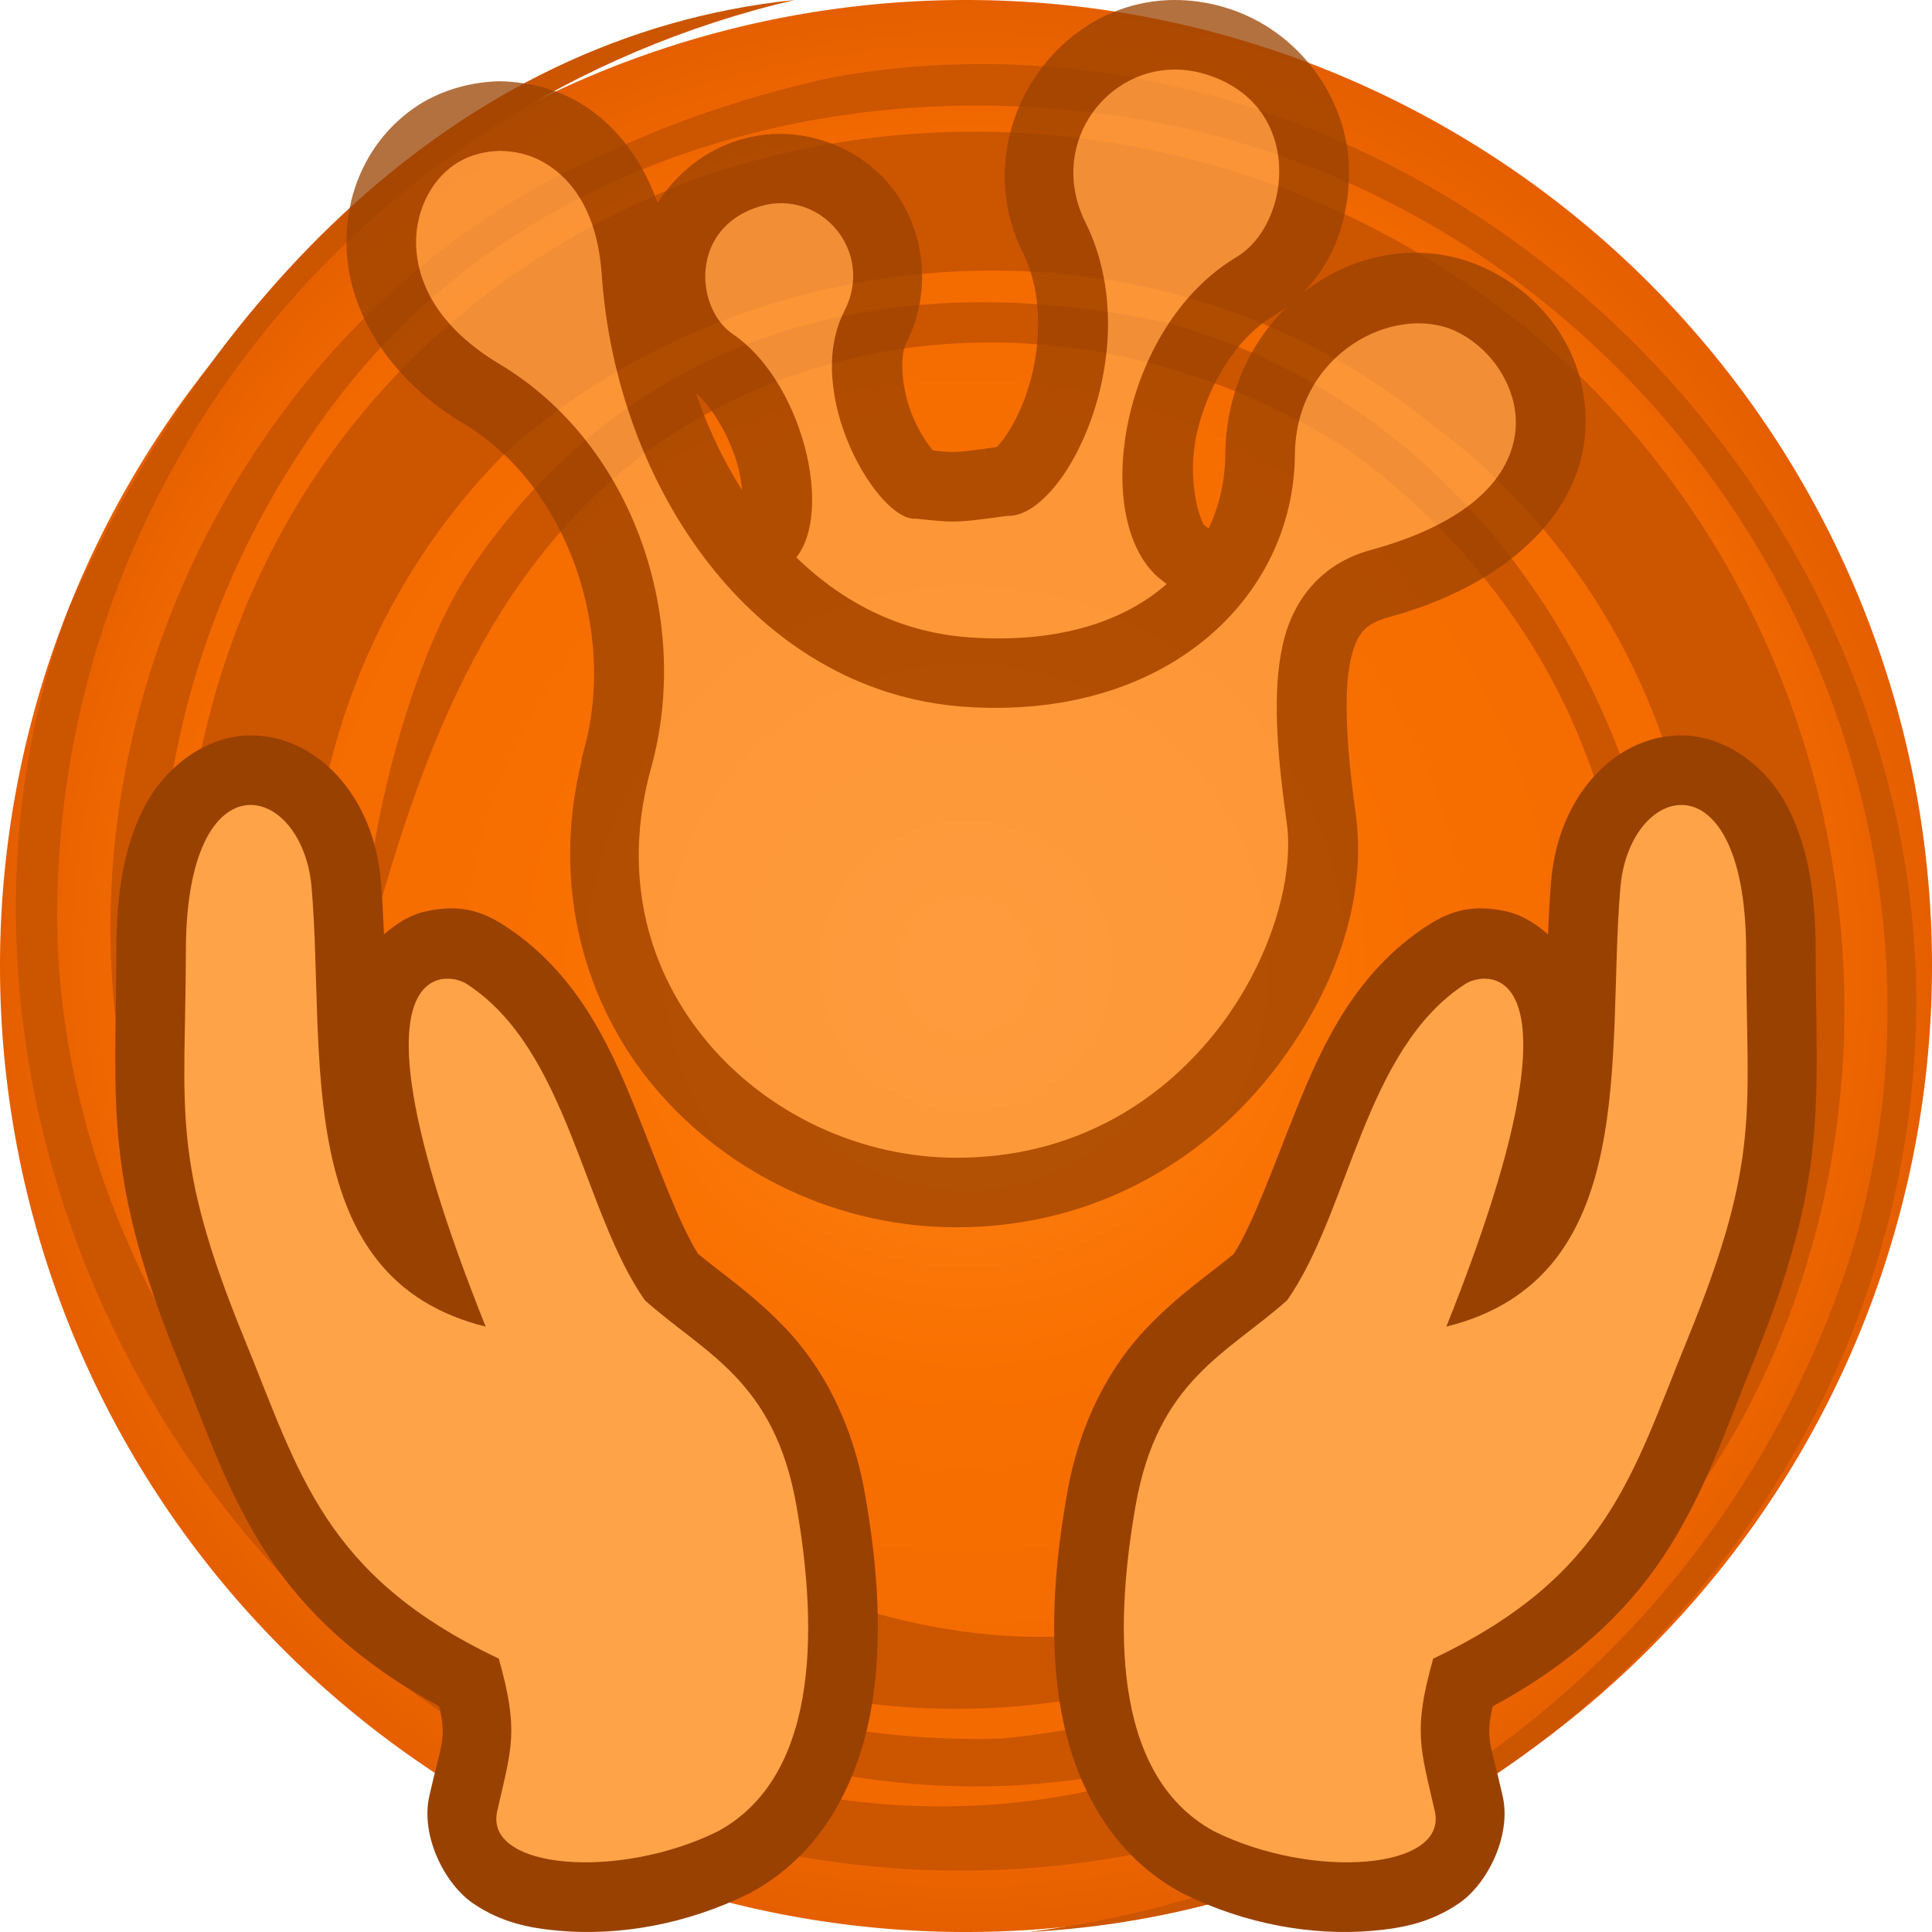 <svg height="500" viewBox="0 0 500 500" width="500" xmlns="http://www.w3.org/2000/svg" xmlns:xlink="http://www.w3.org/1999/xlink"><radialGradient id="a" cx="1362.729" cy="216.114" gradientTransform="matrix(1 -0 0 1 -112.729 33.894)" gradientUnits="userSpaceOnUse" r="250"><stop offset="0" stop-color="#ff851a"/><stop offset=".424" stop-color="#f87000"/><stop offset=".864" stop-color="#f26900"/><stop offset="1" stop-color="#e55f00"/></radialGradient><g transform="translate(-1000)"><path d="m1500 250a250 250 0 0 1 -250 250 250 250 0 0 1 -250-250 250 250 0 0 1 250-250 250 250 0 0 1 250 250z" fill="url(#a)" stroke-linecap="round" stroke-linejoin="round" stroke-width="1.002"/><path d="m1309.23 33.828c128.52 30.707 207.897 167.481 169.593 291.569-31.377 95.695-112.869 162.038-212.554 174.603 153.18-8.091 266.096-163.004 218.701-309.93-36.456-114.667-154.604-191.521-270.651-169.823-18.853 4.216-38.439 10.499-55.883 18.694-112.535 47.459-168.475 196.206-99.963 307.853 57.698 93.63 168.514 141.849 267.999 100.772-134.92 68.976-303.283-51.469-311.488-201.307-4.417-117.683 76.818-219.674 190.654-246.26-89.015 9.184-152.66 79.392-187.741 157.212-38.455 102.703 5.234 231.751 109.038 294.084 114.511 66.105 260.354 29.372 323.684-83.602 42.21-77.698 34.351-177.624-23.178-249.889-57.54-72.258-157.543-102.46-246.412-71.877-81.743 30.682-131.13 101.133-134.048 190.177.669 92.685 61.791 168.56 147.54 198.525 128.555 37.82 266.772-70.33 233.682-209.889-14.71-64.398-57.886-122.15-125.738-141.121-71.391-15.467-138.972 1.205-181.287 64.641-18.899 29.229-28.938 85.214-26.105 97.653m0 0c13.532-50.188 30.628-97.664 72.213-128.949 53.182-38.308 124.458-37.094 181.744-.48 50.146 36.48 75.484 90.377 72.356 150.917-6.667 64.044-38.404 109.833-91.64 141.008-63.902 34.561-135.38 4.832-189.126-35.284-78.871-65.486-79.748-186.672-8.974-256.761 63.737-55.942 167.021-64.892 238.717-6.651 78.816 58.353 90.305 169.041 40.972 246.624-35.227 56.419-88.457 87.601-152.558 93.632-81.949 2.183-160.666-41.915-196.869-120.938-36.206-79.025-22.577-164.332 26.873-227.661 49.432-63.309 138.349-86.746 220.45-67.542" fill="#c50"/></g><g opacity=".75"><path d="m303.563.003c-31.375.354-53.691 35.515-38.814 65.454v.002h.002c5.425 10.917 4.757 25.452.777 36.776-1.99 5.662-4.816 10.351-6.777 12.622-.794.92-1.032.904-1.062.884-10.625 1.501-10.936 1.443-16.271.819-1.338-1.573-3.338-4.518-4.899-8.051-3.38-7.653-3.74-16.373-1.96-19.839 7.135-13.894 4.431-30.319-4.301-40.809-8.732-10.49-24.087-16.136-38.852-11.669-15.249 4.613-25.351 18.552-26.685 31.448-1.334 12.897 3.002 25.652 14.767 33.673 3.996 2.724 9.826 11.917 11.769 20.516.972 4.3 1.05 8.315.727 10.362-.094.599-.1.528-.153.685-.544.383-1.137.779-1.644 1.149l-17.117 12.461 15.056 14.889c15.927 15.749 36.935 26.638 60.943 28.326 28.998 2.04 53.445-5.79 70.011-20.79l14.349-12.994-14.003-13.369c-3.104-2.963-5.872-5.184-8.662-7.37l.84.699c-.647-.574-4.639-10.736-1.962-23.277 2.676-12.541 10.278-25.045 19.6-30.621 14.831-8.872 20.72-24.614 19.744-40.529-.976-15.915-12.454-33.623-31.859-39.494h-.002v-.002c-4.486-1.356-9.075-2.003-13.561-1.952z" fill="#994100"/><path d="m299.663 149.35c-17.499-15.508-9.62-64.898 20.336-82.817 14.396-8.611 17.681-39.552-8.087-47.348-2.771-.838-5.506-1.213-8.148-1.184-18.492.209-32.449 20.221-22.896 39.447 16.474 33.149-5.339 76.843-20.282 76.066-13.563 1.903-13.789 1.72-23.459.726-9.727 1.013-29.614-32.311-18.583-53.792 7.917-15.416-6.266-31.767-21.927-27.028-18.203 5.507-16.782 26.346-6.992 33.021 19.269 13.136 27.191 50.637 14.122 60.061-1.006.668-1.992 1.365-2.967 2.074 13.366 13.217 30.071 21.8 49.548 23.17 25.19 1.772 44.257-4.941 56.666-16.177-2.536-2.421-4.633-4.106-7.332-6.22z" fill="#ffa348" stroke-width="36"/><path d="m128.977 21.03-.505.021c-7.487.306-15.091 2.604-21.168 6.797-12.144 8.381-18.8 22.85-17.466 38.625v.002c1.309 15.463 11.441 31.967 30.135 43.152 27.466 16.433 39.484 54.474 31.195 84.259v.002l-.658 2.366v.725c-8.01 32.591.898 63.27 19.225 84.816 19.007 22.347 47.551 35.828 77.836 35.828 35.457 0 63.273-17.228 80.585-38.661 17.5-21.666 25.765-46.397 22.694-68.398-2.609-18.692-3.061-32.126-1.269-39.959 1.531-6.691 3.784-9.216 9.736-10.842 31.181-8.517 48.565-26.77 50.738-45.96v-.002c2.256-19.94-9.186-36.768-25.885-44.48-29.791-13.758-66.741 10.182-67.053 48.242-.216 26.342-21.836 50.514-66.309 47.388h-.002c-21.778-1.532-39.783-12.919-53.314-30.35-13.589-17.507-22.179-41.045-23.806-64.794-1.417-20.678-11.557-36.599-24.723-43.789-5.877-3.209-12.842-4.879-19.48-4.981z" fill="#994100"/><path d="m117.527 42.662c-6.254 4.316-10.557 12.792-9.754 22.294.804 9.503 6.487 20.278 21.442 29.225 35.438 21.203 49.735 67.011 39.293 104.53v.002c-7.89 28.35-.551 53.211 14.937 71.421 15.487 18.209 39.29 29.491 64.124 29.491 29.842 0 52.037-13.963 66.583-31.971 14.546-18.008 20.869-40.271 18.869-54.601-2.7-19.341-3.733-34.465-.988-46.462 2.744-11.996 10.508-20.905 22.539-24.192 27.271-7.449 36.373-19.835 37.595-30.621 1.22-10.786-5.934-21.677-15.546-26.116-15.608-7.208-41.289 5.585-41.506 32.048-.303 36.966-33.299 68.871-85.572 65.195-27.443-1.93-50.211-16.579-66.271-37.267-16.061-20.69-25.684-47.434-27.545-74.6-1.111-16.207-7.8-25.076-15.392-29.223-3.322-1.814-6.89-2.716-11.128-2.78-4.706.192-8.511 1.441-11.679 3.627z" fill="#ffa348" stroke-width="36"/></g><g transform="translate(0 -.001)"><path d="m434.711 190.326c-10.495.163-18.872 6.05-24.186 12.998-5.314 6.949-8.307 15.458-9.107 24.863-.384 4.516-.586 9.079-.795 13.629-3.152-2.739-6.621-4.95-10.238-5.812-8.913-2.126-14.795-.425-20.855 3.479-18.474 11.9-27.16 30.564-33.791 47.004-6.247 15.488-11.228 29.77-16.41 38.014-6.163 5.159-14.142 10.367-22.547 19.176-9.15 9.591-17.256 23.677-20.629 42.902-2.632 15-4.803 33.784-2.104 52.646 2.7 18.862 11.458 39.574 31.48 50.492l.305.166.312.154c16.194 8.035 33.592 10.982 49.012 9.656 7.71-.663 15.097-2.115 22.412-7.104 7.315-4.988 13.648-17.438 11.318-27.781-3.076-13.658-4.561-14.639-2.572-23.219 20.633-11.101 34.644-24.37 44.191-38.824 10.695-16.192 16.036-32.669 22.857-49.336 20.033-48.944 16.601-66.934 16.529-107.473v-.002c-.028-15.471-2.187-27.496-7.422-37.434-5.235-9.937-15.864-18.379-27.76-18.195z" fill="#994100"/><path d="m434.99 208.324c-7.349.113-14.547 8.582-15.637 21.39-3.66 43.003 5.558 101.087-45.047 113.617 38.384-95.826 10.447-92.244 4.971-88.717-26.221 16.891-29.983 58.763-46.152 81.878-15.57 13.897-33.535 20.66-39.243 53.198-4.909 27.979-7.215 69.238 20.265 84.223 25.61 12.708 60.58 9.936 57.182-5.15-3.639-16.158-5.78-20.604-.415-39.513 45.292-21.478 51.639-48.057 65.793-82.639 19.302-47.157 15.261-58.927 15.187-100.623-.049-27.189-8.575-37.794-16.904-37.665z" fill="#ffa348" stroke-width="36"/><path d="m65.287 190.326c-11.895-.183-22.525 8.259-27.76 18.195-5.235 9.937-7.394 21.963-7.422 37.434-.072 40.54-3.504 58.53 16.529 107.475 6.822 16.667 12.162 33.144 22.857 49.336 9.547 14.454 23.558 27.723 44.191 38.824 1.989 8.58.502 9.561-2.574 23.219-2.329 10.344 4.006 22.793 11.32 27.781 7.315 4.988 14.702 6.443 22.412 7.105 15.42 1.326 32.817-1.622 49.012-9.658l.312-.154.305-.166c20.022-10.918 28.781-31.63 31.48-50.492 2.7-18.862.529-37.646-2.104-52.646-3.373-19.225-11.479-33.312-20.629-42.902-8.404-8.809-16.383-14.016-22.547-19.176-5.182-8.243-10.163-22.525-16.41-38.014-6.631-16.44-15.317-35.104-33.791-47.004-6.061-3.904-11.942-5.605-20.855-3.479-3.616.863-7.085 3.074-10.236 5.812-.209-4.55-.412-9.112-.797-13.629v-.002c-.801-9.405-3.794-17.913-9.107-24.861-5.313-6.948-13.689-12.836-24.186-12.998z" fill="#994100"/><path d="m48.106 245.987c-.074 41.697-4.115 53.467 15.187 100.624 14.154 34.581 20.501 61.161 65.793 82.639 5.366 18.908 3.224 23.354-.416 39.513-3.397 15.085 31.573 17.858 57.183 5.15 27.481-14.985 25.175-56.244 20.265-84.223-5.709-32.538-23.673-39.3-39.243-53.199-16.168-23.114-19.93-64.985-46.152-81.877-5.476-3.527-33.412-7.108 4.971 88.717-50.606-12.53-41.388-70.614-45.047-113.618-1.09-12.807-8.287-21.277-15.637-21.39-8.33-.129-16.855 10.476-16.904 37.664z" fill="#ffa348" stroke-width="36"/></g></svg>